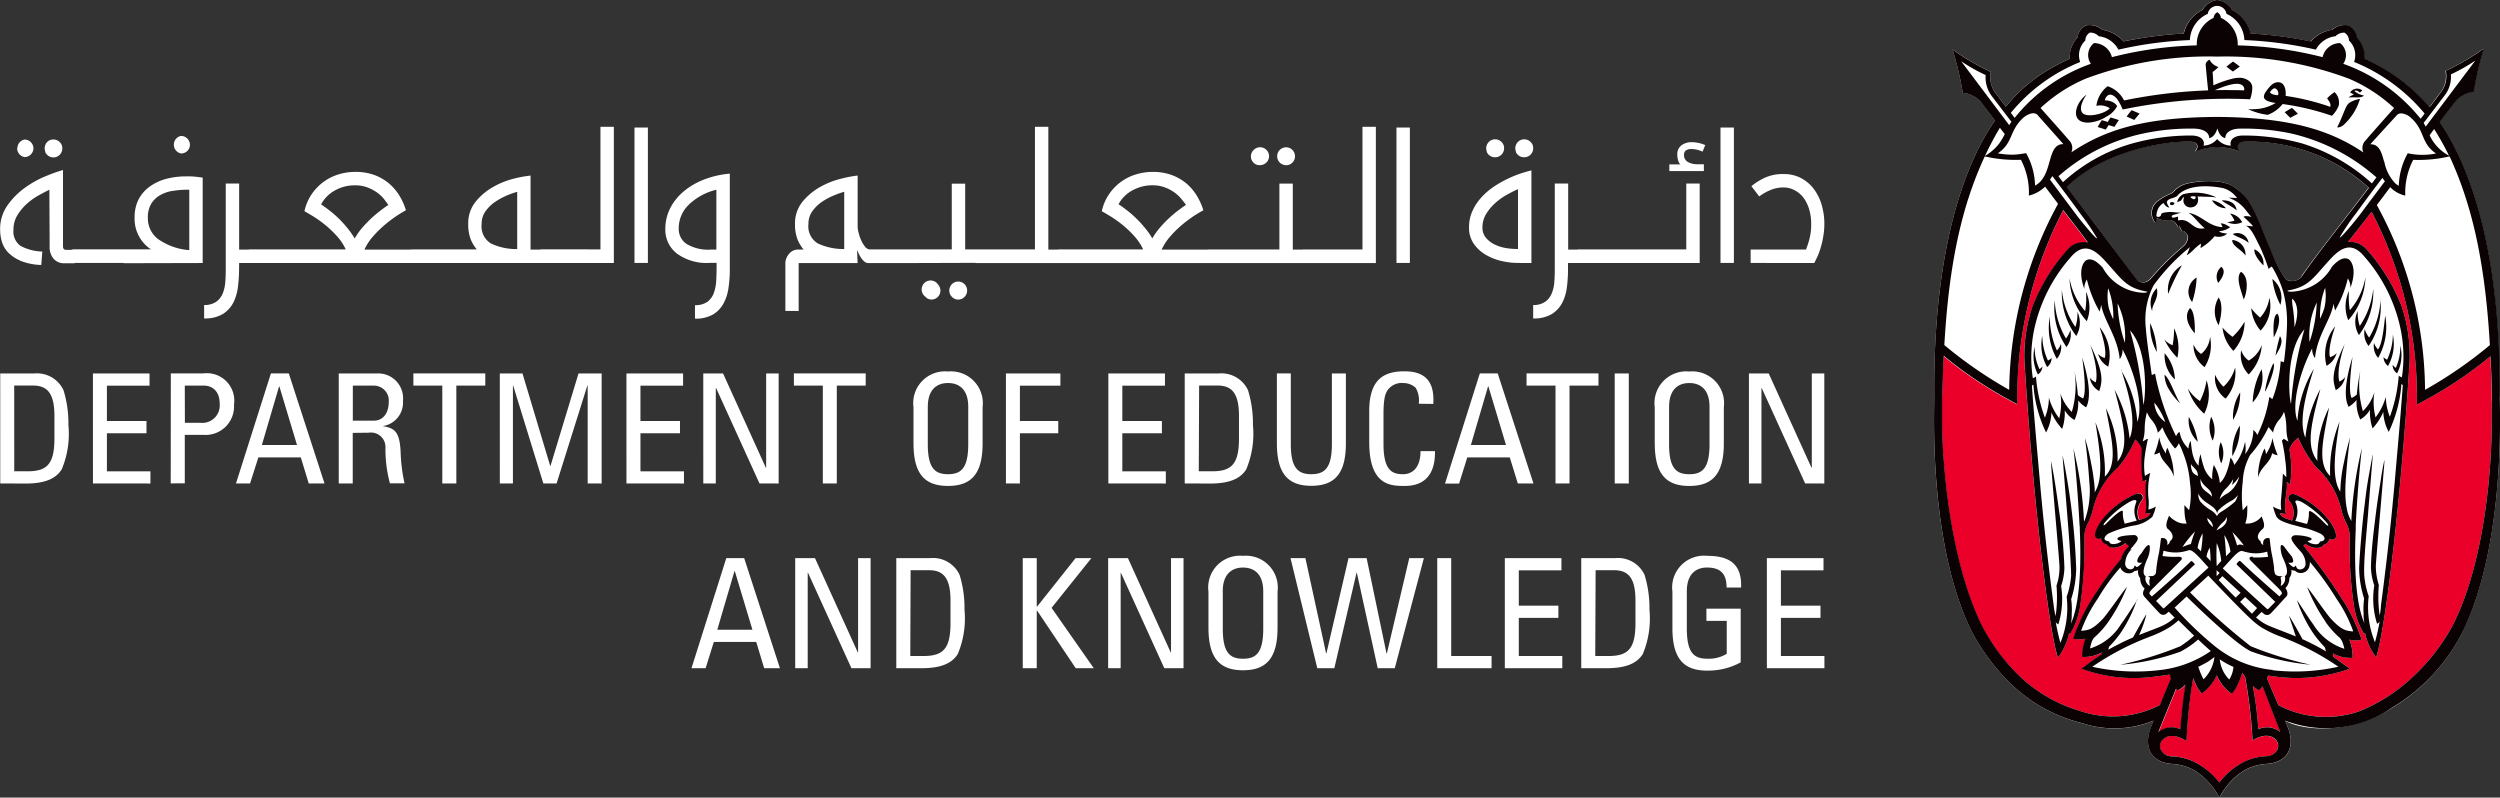 <svg xmlns="http://www.w3.org/2000/svg" width="159.929" height="51.022" viewBox="0 0 159.929 51.022">
  <rect x="0" y="0" width="159.929" height="51.022" fill="#333333" stroke="none"/>
  <g id="ADGE-Header" transform="translate(-0.001)">
    <g id="ADEK_Colored_Logo_Horizontal-01" transform="translate(0 0)">
      <path id="Shape" d="M224.542,18.021a.51.51,0,0,1-.2.189.812.812,0,0,1-.468.109.512.512,0,0,1-.452-.229,8.271,8.271,0,0,1-.872-1.717c-.286-.71-.243-.592-.68-1.663a10.127,10.127,0,0,0-.8-1.6,3.8,3.8,0,0,0-1.129-.956,3.277,3.277,0,0,0-1.018-.22,6.3,6.3,0,0,0-1.68.137,1.764,1.764,0,0,0-.84.446.763.763,0,0,1-.254.217,2.979,2.979,0,0,0-.76.421.944.944,0,0,0-.2,1.462h.017c0-.186,0-.346.04-.341a1.29,1.29,0,0,0,.823.155c.352-.049.572.484.572.484l.057-.155a1.343,1.343,0,0,0,.206.409.326.326,0,0,0,.054-.077c.106.132.286.217.286.435a.857.857,0,0,1-.337.607c-.094.086-.649.544-1.237,1.145-.306.312-.46.5-.769.841a.711.711,0,0,1-.463.286h-.071a.523.523,0,0,1-.386-.175c-.063-.08-3.058-4.043-4.492-5.943,2.6-2.541,6.91-2.962,8-2.882.251.017.537.217.22.632a3.711,3.711,0,0,1,2.858,0c-.317-.415-.031-.615.223-.632a11.322,11.322,0,0,1,8.025,2.945c-1.4,1.851-3.267,4.2-4.287,5.657m12.654,7.743c.092-9.6-2-14.977-3.84-17.616.623-.824,1.006-1.331,1.034-1.356a1.866,1.866,0,0,1,1.143-.572,20.809,20.809,0,0,1,.66-2.753,15.389,15.389,0,0,1-2.444,1.431,1.716,1.716,0,0,1-.235,1.259c-.025.034-.317.426-.8,1.07a11.431,11.431,0,0,0-3.1-2.575c-.326-.186-.677-.363-1.054-.535a1.8,1.8,0,0,0-.492-1.348.978.978,0,0,0-.571-.784h0a1.237,1.237,0,0,0-1.012.286A2.285,2.285,0,0,0,225.109,3a26.434,26.434,0,0,0-3.844-.506,2.258,2.258,0,0,0-1.2-1.505,1.262,1.262,0,0,0-.94-.638h0a1.267,1.267,0,0,0-.941.638,2.259,2.259,0,0,0-1.2,1.505,26.47,26.47,0,0,0-3.835.5,2.285,2.285,0,0,0-1.366-.744,1.234,1.234,0,0,0-1.012-.286h0a.977.977,0,0,0-.571.784,1.782,1.782,0,0,0-.495,1.348c-.377.172-.729.349-1.054.535a10.06,10.06,0,0,0-3.038,2.541l-.726-.97a1.692,1.692,0,0,1-.235-1.259,15.486,15.486,0,0,1-2.446-1.431,20.738,20.738,0,0,1,.654,2.77,1.851,1.851,0,0,1,1.143.572c.026.023.36.466.915,1.2-1.835,2.621-3.973,8.041-3.881,17.7,0,.9-.372,9.266,2.352,14.906A13.39,13.39,0,0,0,206,44.155a9.952,9.952,0,0,0,4.347,2.421l.2.054a6.574,6.574,0,0,0,4.518-.175l-.1.255c-.028.066-.068.172-.091.229-.38,1.039-.126,2.112,1.274,2.275a3.6,3.6,0,0,1,1.269.286,3.856,3.856,0,0,1,1.143.859,5,5,0,0,1,.717,1.01h0a5.028,5.028,0,0,1,.715-1.01,3.928,3.928,0,0,1,1.143-.859,3.616,3.616,0,0,1,1.269-.286c1.4-.163,1.66-1.233,1.277-2.272-.023-.057-.063-.166-.094-.235l-.1-.252c.971.572,3.955,1,6.822-.818a11.844,11.844,0,0,0,4.547-4.928c2.724-5.643,2.358-14.179,2.346-14.946" transform="translate(-77.296 -0.348)" fill="#fff"/>
      <path id="Path" d="M249.926,31.595a24.849,24.849,0,0,1-4.058,2.741l-.649.355v-.469a25.617,25.617,0,0,0-2.9-11.861c-.2.258-.843,1.085-1.509,1.932a1.354,1.354,0,0,1,1.143.412,11.883,11.883,0,0,1,2.287,3.691,9.9,9.9,0,0,1,.514,3.457h0s-.374,6.461-1.112,12.648c-.668,5.62-1.037,6.358-1.037,6.358a4.092,4.092,0,0,1-.709-1.554l-.06.054a4.832,4.832,0,0,1-.626-1.668,24.615,24.615,0,0,1-.286-4.6h0a1.967,1.967,0,0,0-.249-.858,4.064,4.064,0,0,1-.286-.787h0a5.257,5.257,0,0,0-1.626-2.753,8.01,8.01,0,0,1-1.143-1.877l-.043.037a1.6,1.6,0,0,0-.512.71,6.85,6.85,0,0,1,.04,2.243c-.06-.034-.157-.132-.212-.172.069.667-.246,1.431-.046,2.055l-.395-.054a.618.618,0,0,0,.043.1.54.54,0,0,0,.2.172l.129.06c.034.014.134.054.406.143a1.206,1.206,0,0,0-.174-1.259c-.188-.226.04-.572.429-.389a5.479,5.479,0,0,1,1.62,1.085c.826.784,1.069,1.54.892,1.688s-.238.092-.4.034a.306.306,0,0,1,0,.089.465.465,0,0,1-.351.306l-.02.032c-.086.123-.228.169-.48.163a1.254,1.254,0,0,1-.48-.146.625.625,0,0,1-.163-.117c-.049.037-.1.074-.145.117a35.462,35.462,0,0,1,2.792,3.923,12.336,12.336,0,0,1,.934,2.089,1.613,1.613,0,0,1-.786,0,2.911,2.911,0,0,1,.209,1.165,2.362,2.362,0,0,1-1.266-.286,1.568,1.568,0,0,0,.04.223c.4.286.857.621,1.043.758a10.01,10.01,0,0,1-4.859.489l-.366-.052c-.017.052-.043.114-.069.18.191.455.638,1.511.734,1.717a6.484,6.484,0,0,0,4.181.644,5.594,5.594,0,0,0,1.06-.286,11.056,11.056,0,0,0,3.364-2.178,13.037,13.037,0,0,0,2.515-3.234c2.166-4.235,2.523-10.516,2.523-13.054V34.485c0-.859-.06-2.246-.091-2.89" transform="translate(-90.603 -8.808)" fill="#ea0029" fill-rule="evenodd"/>
      <path id="Path-2" data-name="Path" d="M215.84,53.8c.086-.235.478-1.173.678-1.648-.029-.083-.054-.163-.078-.246-.268.046-.54.086-.811.112a9.708,9.708,0,0,1-4.833-.486c.237-.166.683-.532,1.286-.924a.913.913,0,0,1,.023-.12,2.318,2.318,0,0,1-1.266.286,2.98,2.98,0,0,1,.212-1.165,1.594,1.594,0,0,1-.786,0,12.115,12.115,0,0,1,.932-2.089,23.408,23.408,0,0,1,2.14-3.028,1.581,1.581,0,0,1,.377-.678l.12-.129c-.083-.072-.16-.135-.235-.192a.6.6,0,0,1-.191.149,1.225,1.225,0,0,1-.48.143c-.251,0-.392-.037-.48-.16l-.017-.032a.477.477,0,0,1-.354-.306.327.327,0,0,1,0-.092.309.309,0,0,1-.355-.049c-.174-.149.066-.9.889-1.688a5.487,5.487,0,0,1,1.623-1.084c.388-.175.614.16.426.386a1.2,1.2,0,0,0-.169,1.265c.235-.08.326-.117.363-.132a.636.636,0,0,0,.326-.229.364.364,0,0,0,.037-.086l-.343.04c.174-.432-.094-1.494.083-2.178a1.3,1.3,0,0,1-.235.134,8.627,8.627,0,0,1-.06-2.1,1.417,1.417,0,0,0-.449-.6,6.807,6.807,0,0,1-1.1,1.791,5.194,5.194,0,0,0-1.626,2.75h0a3.991,3.991,0,0,1-.286.784,1.985,1.985,0,0,0-.249.858h0a25.3,25.3,0,0,1-.286,4.6,4.875,4.875,0,0,1-.628,1.668l-.06-.054a3.99,3.99,0,0,1-.708,1.554s-.369-.738-1.038-6.358c-.737-6.187-1.112-12.648-1.112-12.648h0a9.842,9.842,0,0,1,.515-3.428,11.871,11.871,0,0,1,2.286-3.691,1.363,1.363,0,0,1,1.269-.395c-.118-.163-.252-.341-.252-.341-.426-.572-.915-1.185-1.335-1.74a26.158,26.158,0,0,0-2.944,11.732v.678l-.529-.286a25.594,25.594,0,0,1-4.178-2.807c-.031.647-.1,2.833-.1,2.833v1.331c0,2.538.454,8.771,2.524,13.054a12.673,12.673,0,0,0,2.46,3.277,9.6,9.6,0,0,0,3.667,2.149c.08.026.237.08.317.1a6.525,6.525,0,0,0,4.993-.446Z" transform="translate(-77.619 -8.758)" fill="#ea0029" fill-rule="evenodd"/>
      <path id="Path-3" data-name="Path" d="M225.768,74.355a27.633,27.633,0,0,1,.32-2.847,1.717,1.717,0,0,1-.468.355c-.038,0-.08-.043-.129-.1l-1.143,2.8a1.321,1.321,0,0,1,1.429-.2" transform="translate(-86.264 -27.703)" fill="#ea0029" fill-rule="evenodd"/>
      <path id="Path-4" data-name="Path" d="M230.416,74.622a31.67,31.67,0,0,0-.48-4.106c-.02-.029-.042-.063-.063-.1a1.975,1.975,0,0,1-.114-.166,5.431,5.431,0,0,1-.286.75,1.848,1.848,0,0,1-.388.6,2.778,2.778,0,0,1-.963-1.19,2.863,2.863,0,0,1-.954,1.173,1.825,1.825,0,0,1-.389-.6,3.957,3.957,0,0,1-.16-.4,32.652,32.652,0,0,0-.428,4.043c-1.172-.776-1.884,0-1.644.538a.885.885,0,0,0,.08.129.756.756,0,0,0,.572.309,3.711,3.711,0,0,1,1.443.329,4.644,4.644,0,0,1,1.646,1.354,4.62,4.62,0,0,1,1.644-1.354,3.713,3.713,0,0,1,1.429-.329.822.822,0,0,0,.571-.309.557.557,0,0,0,.077-.129c.243-.541-.468-1.313-1.64-.538" transform="translate(-86.322 -27.22)" fill="#ea0029" fill-rule="evenodd"/>
      <path id="Path-5" data-name="Path" d="M234.542,71.905a1.548,1.548,0,0,1-.389-.286,22.588,22.588,0,0,1,.349,2.773,1.319,1.319,0,0,1,1.429.2c0-.014-.717-1.837-1.143-2.947a.9.9,0,0,1-.231.255" transform="translate(-90.034 -27.746)" fill="#ea0029" fill-rule="evenodd"/>
      <path id="Shape-2" data-name="Shape" d="M236.712,26.021c0-.859-.06-2.246-.092-2.89a24.99,24.99,0,0,1-4.058,2.744l-.649.352v-.469a25.677,25.677,0,0,0-2.9-11.864c-.195.26-.843,1.087-1.509,1.932a1.365,1.365,0,0,1,1.143.415,11.921,11.921,0,0,1,2.287,3.691,9.9,9.9,0,0,1,.514,3.457h0s-.374,6.461-1.112,12.648c-.668,5.623-1.037,6.358-1.037,6.358a4.091,4.091,0,0,1-.709-1.554l-.06.054a4.832,4.832,0,0,1-.626-1.668,24.794,24.794,0,0,1-.286-4.6h0a1.958,1.958,0,0,0-.249-.859,4,4,0,0,1-.286-.79h0a5.258,5.258,0,0,0-1.626-2.75,8.013,8.013,0,0,1-1.143-1.877l-.043.037a1.563,1.563,0,0,0-.512.713,6.836,6.836,0,0,1,.04,2.241c-.06-.034-.157-.132-.212-.172.069.667-.246,1.431-.046,2.055l-.395-.054a.614.614,0,0,0,.043.1.54.54,0,0,0,.2.172l.129.06c.034.017.132.051.406.143a1.2,1.2,0,0,0-.174-1.259c-.188-.226.04-.572.429-.389a5.477,5.477,0,0,1,1.62,1.085c.826.784,1.066,1.539.892,1.691s-.238.089-.4.031a.306.306,0,0,1,0,.089.467.467,0,0,1-.355.306l-.017.031c-.086.123-.228.169-.48.163a1.253,1.253,0,0,1-.48-.146.625.625,0,0,1-.163-.117l-.145.117a35.2,35.2,0,0,1,2.792,3.923,12.259,12.259,0,0,1,.934,2.092,1.637,1.637,0,0,1-.786,0,2.911,2.911,0,0,1,.209,1.165,2.362,2.362,0,0,1-1.266-.286,1.233,1.233,0,0,0,.04.223c.4.286.857.621,1.043.758a10.01,10.01,0,0,1-4.859.489l-.366-.052c-.017.052-.043.114-.069.18.191.452.635,1.511.734,1.717a6.484,6.484,0,0,0,4.181.644,5.594,5.594,0,0,0,1.06-.286,11,11,0,0,0,3.364-2.183,12.987,12.987,0,0,0,2.515-3.234c2.164-4.235,2.523-10.516,2.523-13.054V26.021M223.18,47.2l-1.143-2.947a.855.855,0,0,1-.229.255,1.483,1.483,0,0,1-.391-.286,22.582,22.582,0,0,1,.349,2.773,1.324,1.324,0,0,1,1.429.2m-1.795.549a31.579,31.579,0,0,0-.48-4.1l-.063-.1c-.04-.052-.077-.106-.114-.163a5.491,5.491,0,0,1-.286.747,1.848,1.848,0,0,1-.388.6,2.778,2.778,0,0,1-.963-1.19,2.836,2.836,0,0,1-.955,1.173,1.833,1.833,0,0,1-.388-.6,3.958,3.958,0,0,1-.16-.4,32.648,32.648,0,0,0-.428,4.043c-1.172-.776-1.884,0-1.644.538a.885.885,0,0,0,.08.129.752.752,0,0,0,.572.309,3.71,3.71,0,0,1,1.443.329A4.65,4.65,0,0,1,219.27,50.4a4.62,4.62,0,0,1,1.644-1.354,3.713,3.713,0,0,1,1.429-.329.823.823,0,0,0,.571-.309.557.557,0,0,0,.077-.129c.243-.541-.468-1.313-1.64-.538m-6-.549a1.323,1.323,0,0,1,1.429-.2,27.634,27.634,0,0,1,.32-2.847,1.72,1.72,0,0,1-.469.355c-.037,0-.08-.043-.129-.1l-1.143,2.8m.118-1.763.017-.046c.086-.235.477-1.173.677-1.648-.028-.083-.052-.166-.077-.246-.269.046-.54.083-.812.112a9.709,9.709,0,0,1-4.833-.486c.237-.166.683-.535,1.286-.924a.92.92,0,0,1,.023-.12,2.317,2.317,0,0,1-1.266.286,2.98,2.98,0,0,1,.211-1.165,1.594,1.594,0,0,1-.786,0,12.162,12.162,0,0,1,.932-2.089,23.65,23.65,0,0,1,2.14-3.028,1.587,1.587,0,0,1,.377-.678l.12-.129c-.082-.072-.157-.134-.234-.192a.591.591,0,0,1-.192.149,1.294,1.294,0,0,1-.48.146c-.252,0-.392-.04-.48-.163l-.017-.032a.477.477,0,0,1-.355-.306.325.325,0,0,1,0-.092.314.314,0,0,1-.357-.049c-.175-.149.068-.907.891-1.688a5.558,5.558,0,0,1,1.623-1.087c.389-.172.614.163.426.392a1.2,1.2,0,0,0-.171,1.262c.237-.08.328-.117.366-.132a.646.646,0,0,0,.326-.229.547.547,0,0,0,.037-.086l-.343.04c.177-.435-.094-1.494.083-2.178a1.3,1.3,0,0,1-.235.134,8.629,8.629,0,0,1-.06-2.1,1.42,1.42,0,0,0-.423-.6,6.78,6.78,0,0,1-1.1,1.788A5.218,5.218,0,0,0,211.171,33h0a3.992,3.992,0,0,1-.286.784,1.984,1.984,0,0,0-.249.858h0a25.024,25.024,0,0,1-.286,4.6,4.933,4.933,0,0,1-.626,1.668l-.063-.054a3.991,3.991,0,0,1-.709,1.554s-.369-.738-1.038-6.358c-.737-6.187-1.112-12.648-1.112-12.648h0a9.885,9.885,0,0,1,.515-3.457,11.931,11.931,0,0,1,2.286-3.691,1.363,1.363,0,0,1,1.269-.395c-.118-.163-.252-.341-.252-.341-.426-.572-.915-1.185-1.331-1.74a26.109,26.109,0,0,0-2.944,11.732V26.2l-.528-.286A25.5,25.5,0,0,1,201.64,23.1c-.031.647-.1,2.833-.1,2.833v1.331c0,2.538.454,8.771,2.523,13.054a12.645,12.645,0,0,0,2.458,3.305,9.565,9.565,0,0,0,3.667,2.149l.317.1a6.525,6.525,0,0,0,4.993-.446M201.682,22.421a27.715,27.715,0,0,0,4.147,2.862,25.379,25.379,0,0,1,3.126-11.9l-.829-1.1a2.208,2.208,0,0,1-1.037.572,4.562,4.562,0,0,0-.509-2.289,8.747,8.747,0,0,1-2.312-.217c-1.529,3.276-2.3,7.057-2.587,12.064m2.6-12.093a3.19,3.19,0,0,0,.912-.8,4.412,4.412,0,0,0,.354-.6l-.314-.4a19.748,19.748,0,0,0-.952,1.8m1.549-1.963a1.357,1.357,0,0,1,.143-.22c-.752-.987-1.26-1.648-1.309-1.717a1.982,1.982,0,0,1-.34-1.273,11.2,11.2,0,0,1-1.566-.884l3.072,4.086m.1-.793.249.329a10.857,10.857,0,0,1,4.876-3.46.973.973,0,0,1,.2-1.325h0A1.193,1.193,0,0,1,212.4,4a24.434,24.434,0,0,1,5.43-.753,1.85,1.85,0,0,1,1.077-1.76.44.44,0,0,1,.231-.358h0a.446.446,0,0,1,.235.358,1.85,1.85,0,0,1,1.075,1.76,24.475,24.475,0,0,1,5.43.753A1.15,1.15,0,0,1,227,3.1h0a.979.979,0,0,1,.2,1.325,11.1,11.1,0,0,1,4.95,3.52l.255-.338a11.5,11.5,0,0,0-4.513-3.3,1.293,1.293,0,0,0-.329-1.374.587.587,0,0,0-.286-.5h0a.753.753,0,0,0-.571.229,1.631,1.631,0,0,0-1.258.858,24.835,24.835,0,0,0-4.573-.612,1.913,1.913,0,0,0-1.143-1.677.608.608,0,0,0-1.2,0,1.918,1.918,0,0,0-1.144,1.677,24.835,24.835,0,0,0-4.572.612,1.626,1.626,0,0,0-1.258-.858.757.757,0,0,0-.572-.232h0a.6.6,0,0,0-.286.506,1.292,1.292,0,0,0-.329,1.374,11.105,11.105,0,0,0-4.447,3.265m26.416.632c.023.034.111.195.137.235l3.175-4.227a11.078,11.078,0,0,1-1.566.887,1.948,1.948,0,0,1-.343,1.271l-1.4,1.834m.668.395-.286.392a2.811,2.811,0,0,0,1.243,1.311,18.729,18.729,0,0,0-.949-1.7m-4.7,5.4c.126-.172.732-.981,1.546-2.066a1.535,1.535,0,0,1-.16-.217c-.572.75-1.143,1.517-1.68,2.258a15.406,15.406,0,0,0-1.049,1.539c0,.16,1.037-1.1,1.343-1.514M217.927,43a4.95,4.95,0,0,0,.334.8,2.39,2.39,0,0,0,.7-1.431,4.794,4.794,0,0,1-.409.3c-.246.143-.465.255-.623.329m-6.785,0a12.838,12.838,0,0,0,4.241.22,7.108,7.108,0,0,0,3.341-1.225c-.229-.2-.515-.458-.809-.741a5.589,5.589,0,0,1-1.143.784,15.208,15.208,0,0,1-3.841.836,22.784,22.784,0,0,0,3.841-1.185,6.586,6.586,0,0,0,.886-.678c-.366-.355-.729-.713-1-.981a5.666,5.666,0,0,1-.526.415,7.408,7.408,0,0,1-1.323.638,17.188,17.188,0,0,0-3.667,1.917m3.269-16.752c.151-.469.323-3.477-.857-4.77a23.421,23.421,0,0,1,.857,4.77m-2.252-7.457a3.425,3.425,0,0,0,.04,1.259,4.9,4.9,0,0,0,.286.721,5,5,0,0,0-.323-1.98m.6.964a8.532,8.532,0,0,0,.466,2.518,4.831,4.831,0,0,0-.466-2.518m-4.324-7.915,1.666,2.223c.306.418,1.352,1.677,1.343,1.517a15.1,15.1,0,0,0-1.051-1.542c-.572-.8-1.2-1.623-1.807-2.427-.057.083-.105.16-.151.229m-.771-4.115h0c-.089-.1-.318-.286-.875.1-.992.859-.672,1.64-1.692,2.329a5,5,0,0,0,.9.086,3.216,3.216,0,0,0,.432-.026c.188-.02.34-.052.477-.072h0a4.4,4.4,0,0,1,.572,2.077c1.192-.632.705-2.676,1.815-2.653l-1.632-1.837m22.78-.475a9.943,9.943,0,0,0-2.889-1.877,22.518,22.518,0,0,0-8.416-1.411h0a22.33,22.33,0,0,0-8.414,1.411,9.913,9.913,0,0,0-2.892,1.877s1.449,1.625,1.823,2.066a.685.685,0,0,1,.146.773c2.223-1.491,4.75-2.238,9.254-2.266h.2c4.427.043,7.028.793,9.228,2.269a.69.69,0,0,1,.146-.773c.374-.441,1.823-2.066,1.823-2.066m-.632,3.414a2.723,2.723,0,0,0,.731,1.431,1.672,1.672,0,0,0,.2.129h0a4.486,4.486,0,0,1,.571-2.08h0a4.422,4.422,0,0,0,1.809.014c-.92-.624-.72-1.319-1.4-2.08a2.659,2.659,0,0,0-.255-.249,1.061,1.061,0,0,0-.557-.237.383.383,0,0,0-.315.137c-.089.1-1.049,1.145-1.677,1.84.571-.014.715.506.88,1.1m-.774,1.4.286-.383A12.453,12.453,0,0,0,223.94,8.9a14.518,14.518,0,0,0-3.312-.329c-.592,0-.974.237-.974.61-.369-.069-.469-.535-.515-.621-.037.195-.217.572-.515.621,0-.372-.383-.6-.977-.61a14.556,14.556,0,0,0-3.315.329,11.914,11.914,0,0,0-5.35,2.718l.286.381a11.017,11.017,0,0,1,4.41-2.47,13.937,13.937,0,0,1,3.867-.515c.7.032.8.426.715.644a1.167,1.167,0,0,0,.877-.421,1.144,1.144,0,0,0,.875.421c-.08-.217.02-.612.715-.644a13.94,13.94,0,0,1,3.869.515,11.717,11.717,0,0,1,4.436,2.547m-5.144,6.238a.814.814,0,0,0,.468-.109.51.51,0,0,0,.2-.189c1.009-1.459,2.878-3.806,4.287-5.657a11.32,11.32,0,0,0-8.025-2.945c-.255.017-.54.217-.223.632a3.71,3.71,0,0,0-2.857,0c.317-.415.031-.615-.22-.632-1.077-.08-5.387.341-8,2.882,1.429,1.9,4.43,5.866,4.493,5.943a.521.521,0,0,0,.385.175h.071a.713.713,0,0,0,.464-.286c.308-.338.463-.527.769-.841.588-.6,1.143-1.059,1.237-1.145a.859.859,0,0,0,.337-.607c0-.217-.186-.3-.286-.435a.293.293,0,0,1-.054.077,1.365,1.365,0,0,1-.206-.409l-.057.155s-.22-.532-.571-.484a1.32,1.32,0,0,1-.824-.152c-.031,0-.051.152-.04.338h-.017a.943.943,0,0,1,.2-1.462,2.979,2.979,0,0,1,.76-.421.757.757,0,0,0,.254-.217,1.77,1.77,0,0,1,.84-.446,6.3,6.3,0,0,1,1.68-.137,3.27,3.27,0,0,1,1.017.22,3.788,3.788,0,0,1,1.129.956,10.131,10.131,0,0,1,.8,1.6c.434,1.07.383.953.683,1.663a8.136,8.136,0,0,0,.857,1.717.512.512,0,0,0,.452.229M215.115,26.1a1.6,1.6,0,0,0,.7,1.242,4.289,4.289,0,0,0-.7-1.242m5.43,4.724a2.044,2.044,0,0,1-.468.547,1.5,1.5,0,0,0,.08-.375,2.784,2.784,0,0,1-.449.592,1.465,1.465,0,0,0-.414.684,1.867,1.867,0,0,1,.514-.372,1.762,1.762,0,0,0,.737-1.076m.286,4.4a6.783,6.783,0,0,0-.723-.844,6.939,6.939,0,0,1,.3.858.4.4,0,0,1,.049-.026.321.321,0,0,1,.146-.034.835.835,0,0,1,.163.034l.063.023m-.228,3.614c.254.249.534.532.757.755.132-.143.243-.263.329-.361l-.763-.707-.323.312m-1.378-1.4c.34.358.795.833,1.092,1.125l.317-.306L219.467,37.2l-.243.255m-.126-.644V37.2l.191-.2s-.151-.134-.2-.189m0-.226a3.649,3.649,0,0,1,.286-.332l.017-.017a3.425,3.425,0,0,0-.286-1.145,14.574,14.574,0,0,0,0,1.482m.486-1.972c.054.323.1,1.079.108,1.325h0l.286-.286a2.662,2.662,0,0,0-.38-1.047m-.52-.323a1.9,1.9,0,0,0,.246-.132.906.906,0,0,0,.357-.338.59.59,0,0,0,.057-.378.766.766,0,0,1-.235.326,2.67,2.67,0,0,0-.268.286,1.348,1.348,0,0,0-.158.246m-.286-2.158c0-.541-.588-.6-.726-1.145-.069.758.454.767.726,1.145m.323,1.236h0a.642.642,0,0,1,.223-.243,6.343,6.343,0,0,0,.926-.675,1.29,1.29,0,0,0,.186-.426,1.2,1.2,0,0,1-.395.355,3.608,3.608,0,0,0-.857.627.518.518,0,0,0-.074.209.469.469,0,0,0-.046-.155c-.166-.346-.657-.489-.954-.83-.195-.22-.2-.312-.2-.312a.813.813,0,0,0,.131.529,3,3,0,0,0,.657.541,1.082,1.082,0,0,1,.4.381m-.246.7a.773.773,0,0,0-.374-.572c0,.3.374.572.374.572m-.162,2.18a7.653,7.653,0,0,0-.049-.858,1.706,1.706,0,0,0-.214.572c.028.026.24.249.263.286m-1.8-.9c.092-.034.32-.137.446-.169l.095-.02a7.008,7.008,0,0,1,.265-.807,6.7,6.7,0,0,0-.806,1m.969.057.214.206a6.612,6.612,0,0,0,.109-1.145,2.7,2.7,0,0,0-.323.95m.026-4.633a.84.84,0,0,0-.089-.329,2.433,2.433,0,0,0-.286-.312.326.326,0,0,1-.074-.123,1.224,1.224,0,0,0,.049.395.475.475,0,0,0,.211.286.738.738,0,0,0,.189.094m-.238,5.694c-.04.034-2.443,2.306-2.443,2.306.154.155.314.326.423.438.049.049.074.046.115,0,.151-.134,2.586-2.366,2.789-2.55a.037.037,0,0,0,0-.06c-.111-.117-.36-.4-.548-.6s-.506-.529-.683-.475a3.866,3.866,0,0,1-.46.114,2.516,2.516,0,0,1-1.118-.074h-.054a.458.458,0,0,1-.02.169,1.026,1.026,0,0,0-.031.163,5.1,5.1,0,0,0,1.015.046c.188,0,.311.063.143.252l-1.684,1.685c-.334.315-.357.392-.26.5l.105.106.655-.572,1.037-.924s.755-.7.789-.744a.08.08,0,0,1,.111,0l.137.146c.02.023.014.069-.023.106m3.755-.512a5.991,5.991,0,0,0,.977-.04c-.017-.069-.031-.132-.04-.189a.665.665,0,0,0-.017-.137h-.014a2.479,2.479,0,0,1-1.118.072,3.936,3.936,0,0,1-.457-.114c-.18-.052-.463.243-.683.478s-.438.486-.549.6a.042.042,0,0,0,0,.06l2.787,2.55c.038.037.066.037.115,0,.111-.112.286-.286.428-.441l-2.435-2.352a.083.083,0,0,1-.026-.1l.14-.149a.08.08,0,0,1,.109.014c.037.04.792.744.792.744l1.037.924.652.572c.094-.1.08-.077.108-.106.094-.109.071-.18-.26-.5l-1.687-1.683c-.166-.189-.046-.249.146-.252m-.494-6.559a2.642,2.642,0,0,0,.52-1.554c.074.092.209.177.249.343a8.374,8.374,0,0,0,.771-2.441c.16.069.02.034.2.126a8.151,8.151,0,0,0,.526-2.409c.06.017.162.017.206.069.083-.572.166-1.5.191-2.152a7.756,7.756,0,0,0-.231-2.366,6.817,6.817,0,0,0-.729-1.614.613.613,0,0,0-.206.157,13.98,13.98,0,0,0-.534-1.379c-.363-.707-.535-1.162-.912-1.4a2.885,2.885,0,0,0,.455.04,6.963,6.963,0,0,0-.617-.6c.091-.063.249-.057.512,0-.372-.338-.5-.858-1.455-1.219a4.529,4.529,0,0,1,.531.02,1.64,1.64,0,0,0-.891-.638c-.981-.195-2.332-.226-2.964.524a1.535,1.535,0,0,1-.369.143.636.636,0,0,0-.18.092c-.111.08-.132.192.08.489-.286-.037-.346-.3-.4-.286a.991.991,0,0,0-.286.286,1.088,1.088,0,0,0-.148.552.189.189,0,0,0,.308-.14c.014-.094.443-.134.592-.134.217,0,.417.052.686.037-.1.037-.4.123-.512.155s-.129.163-.017.172a.924.924,0,0,0,.3-.069c.057.034,0,.169.046.246.789-.18.857.67,1.689.5-.4-.312-.734-.83-1.046-.987.832.132,1.28.879,2.18.916a1.443,1.443,0,0,0-.111-.24c.309,0,.526.237.617.229a1.3,1.3,0,0,1-.717.272c.06.112.4.137.512.157a.82.82,0,0,1-.8.16,3.509,3.509,0,0,1-.9.761,1.721,1.721,0,0,1,.031-.286c-.386.223-.64.632-.929.741.086-.14.157-.392.22-.518a12.846,12.846,0,0,0-2.34,2.461,4.877,4.877,0,0,0-.483,2.764c.038.675.326,2.575.377,2.965.08-.034.14-.066.209-.092a15.9,15.9,0,0,0,1.346,4.006.6.6,0,0,1,.223-.286,1.883,1.883,0,0,0,.571,1.073,1.07,1.07,0,0,1,.129-.489c.083.272.034,1.116.52,1.582a2.3,2.3,0,0,1,.123-.741,5.834,5.834,0,0,0,.228.884,1.7,1.7,0,0,0,.518.724,2.893,2.893,0,0,1,.1-.907,2.581,2.581,0,0,1,.386,1.145c.491-.381.68-1.62.68-1.62a1.066,1.066,0,0,1,.243.469,3.277,3.277,0,0,0,.689-1.485,2.446,2.446,0,0,1,.017.773m-7.957-5.365a7.338,7.338,0,0,1,1.049,3.322c.438-1.13-.265-3.382-.945-4.636a.989.989,0,0,1-.18.627c-.129-1.431-1.029-2.484-1.186-3.491a3.088,3.088,0,0,1-.1.441,7.585,7.585,0,0,1-.814-2.052,1.1,1.1,0,0,0-.166.6c-.446-1.245-.015-1.748.114-1.823.34-.2.746.117,1.061.466a3.12,3.12,0,0,0,2.572,1.608c.257,0,.358-.057.223-.083h0c-1.32-.243-1.555-.776-2.655-1.975-.686-.747-1.366-1.176-2.178-.223a10.222,10.222,0,0,0-2.358,4.7,8.852,8.852,0,0,0-.071,3.045c.186-.066.2-.117.2-.117a9.7,9.7,0,0,0,.572,2.644,3.5,3.5,0,0,0,.257-1.282,3.876,3.876,0,0,0,.657,1.319,3.934,3.934,0,0,0,.074-1.6,3.051,3.051,0,0,0,.732,1.2A5.933,5.933,0,0,0,210,24.058a13.787,13.787,0,0,1,.225,1.562,1.415,1.415,0,0,0,.335.218c.06-.177.231-.429-.06-2.618.732,2.369.326,3.013.254,3.182a1.757,1.757,0,0,1-.512-.441,2.5,2.5,0,0,1-.237,1.251,1.737,1.737,0,0,1-.623-.618,3.139,3.139,0,0,1-.163,1.19,3.72,3.72,0,0,1-.689-1.056,2.83,2.83,0,0,1-.343,1.282,8.444,8.444,0,0,1-.811-3.065l-.092.066c.034.552.1,1.411.183,2.381h0c.094,1.13.209,2.409.308,3.543q.357,4.078.9,8.135a4.639,4.639,0,0,0,.126.687,8.744,8.744,0,0,0,.055-1.949,3.584,3.584,0,0,0,.191-1.21c0-.332-.38-4.5-.506-6.141-.017-.2-.043-.644-.043-.647a1.343,1.343,0,0,0,.037.175c.126.618.226,1.242.318,1.863.057.372.111.767.166,1.17a32.441,32.441,0,0,1,.343,3.646,3.956,3.956,0,0,1-.211,1.17,5.4,5.4,0,0,1-.177,2.452.343.343,0,0,1-.169-.152c.132.744.3,1.333.3,1.333a5.944,5.944,0,0,0,.4-2.947,5.2,5.2,0,0,0,.286-1.354c0-.255-.037-1.053-.106-2.049-.126-1.774-.286-3.546-.42-5.32,0-.083-.023-.286-.023-.309.02.077.04.16.057.246a43.007,43.007,0,0,1,.815,6.959,6.6,6.6,0,0,1-.32,1.98,4.512,4.512,0,0,1,.034.947,2.52,2.52,0,0,1-.054.627c.177-.4.752-1.766.572-6.009a1.911,1.911,0,0,0-.017-.312c-.155-2.956-.389-4.888-.389-4.888a24.04,24.04,0,0,1,.675,4.67.871.871,0,0,0,.057-.106,5.6,5.6,0,0,0,.286-2.409c-.1-1.554-.286-2.827-.286-2.824l.043.129a12.811,12.811,0,0,1,.345,1.431A13.55,13.55,0,0,1,211.3,31.6v.232c.589-.879.335-2.641.046-4.467a8.284,8.284,0,0,1,.6,3.468c.886-.83.406-2.484.071-4.375a7.413,7.413,0,0,1,.746,3.411c.72-.936.451-2.169-.191-4.593a8.349,8.349,0,0,1,.96,3.113c.465-1.1-.074-2.925-.54-4.4m.932,8.545c.14-.229-.066-.286-.478-.034a6.206,6.206,0,0,0-1.523,1.3c-.1.143-.069.223.111.04.428-.432,1.077-1.03,1.066-.747a1.9,1.9,0,0,0,.122.753l.2-.049.571-.149a1.292,1.292,0,0,1-.054-1.113m-.266,2.936a1.3,1.3,0,0,0-.42.884.354.354,0,0,0,.354.412c.326-.037.16-.383.343-.166.078.086.323-.2.389-.266-.14.02-.346.046-.311-.163a.925.925,0,0,1,.234-.4c.086-.106.352-.615.526-.552.082.06.034.535-.1.827-.286.627-.343,1.036-.14,1.145h.017V37.2a.536.536,0,0,0,.24.618l.026-.026a.755.755,0,0,1,0-.452c0-.023.02-.094-.16-.143h-.017a1.993,1.993,0,0,0,.286,0,.279.279,0,0,0,.286-.286c0-.08.017-.157.023-.237.04-.355.1-.678.154-.924s.135-.97.135-.97a.383.383,0,0,1,.134-.017.286.286,0,0,1,.263.209.413.413,0,0,1,0,.232.286.286,0,0,0,.18-.246h0a.344.344,0,0,0,.166-.24c.04-.249-.246-.5-.286-.521-.171-.134-.114-.386-.04-.6l.1-.263a1.22,1.22,0,0,0,.335.286,1.161,1.161,0,0,0,.794.215,1.976,1.976,0,0,1-.12-.5,5.672,5.672,0,0,1-.026-.678l.3.326a4.908,4.908,0,0,0,.06-1.717,6.489,6.489,0,0,0-.466-2,3.487,3.487,0,0,0-.26-.572.632.632,0,0,1-.238.338,4.818,4.818,0,0,1-.808-1.354,1.323,1.323,0,0,1-.249.309l-.049.043v-.06a1.718,1.718,0,0,0-.4-.775,1.806,1.806,0,0,1-.286-.481,4.292,4.292,0,0,0-.146,1.05,2.584,2.584,0,0,1-.129.824l.157-.092c.074-.049.111-.072.143-.069h.025a.06.06,0,0,1,0,.054,10.822,10.822,0,0,0-.214,1.271,4.478,4.478,0,0,0,.034,1.039q.165-.106.34-.195a4.91,4.91,0,0,0-.1,1.74,3.151,3.151,0,0,1-.02.6,1.29,1.29,0,0,0,.475-.189,2.677,2.677,0,0,1-.22.655,2.195,2.195,0,0,1-1.258.572,7.538,7.538,0,0,0-1.514.484c-.16.08-.311.246-.286.363s.22.152.286.152l.037.08c.115.177.489.069.572.026a.548.548,0,0,0,.206-.146c-.02.032-.143,0-.22-.046a.1.1,0,0,1-.057-.063c-.025-.22.9-.249,1.032-.249a.231.231,0,0,1,.246.129c.054.1.08.192-.466.793m.443,3.2a8.624,8.624,0,0,1-1.1,2.209,7.223,7.223,0,0,1-.692.813s-.02.072-.046.189l-.083.046.46-.255.229-.114c.3-.163.64-.318.974-.461.332-.6.723-1.3.857-1.488a6.752,6.752,0,0,1-.472,1.331l.252-.1c.523-.206.98-.369,1.2-.475a3,3,0,0,0,.675-.409,1.815,1.815,0,0,0,.148-.134l-.374-.375-.126.106a.315.315,0,0,1-.423.026c-.169-.157-.94-1.01-1.009-1.09s-.16-.24.017-.515h0a.9.9,0,0,1-.286-.667.654.654,0,0,1-.126-.527.363.363,0,0,1-.229.06.5.5,0,0,1-.323.152h-.049a.519.519,0,0,1-.343-.112.475.475,0,0,1-.189-.24.27.27,0,0,0,0-.031,12.682,12.682,0,0,0-1.451,2,8.959,8.959,0,0,0-1.069,2.06c.486-.029.758-.1,1.392-.767.286-.309,1.063-1.448,1.549-2.057a10.9,10.9,0,0,1-1.226,2.289,5.705,5.705,0,0,1-.857.953s-.183.114-.286.713a3.556,3.556,0,0,0,1.98-1.551c.252-.341.414-.607,1.052-1.568m5.267,3.815a2.119,2.119,0,0,0,.606,1.291,1.779,1.779,0,0,0,.268-.807,4.9,4.9,0,0,1-.874-.484m3.346.692a12.7,12.7,0,0,0,4.241-.22,17.243,17.243,0,0,0-3.666-1.917,7.1,7.1,0,0,1-1.32-.638,5.362,5.362,0,0,1-.6-.484c-.668-.615-2.423-2.449-2.735-2.787l-1.166,1.076a43.1,43.1,0,0,0,3.867,3.434,23.183,23.183,0,0,0,3.841,1.188,15.135,15.135,0,0,1-3.775-.841c-1-.4-4.158-3.523-4.158-3.523l-.763.71a22.466,22.466,0,0,0,2.612,2.5,6.953,6.953,0,0,0,3.692,1.491m2.183-5.294c.483.61,1.252,1.748,1.546,2.057.637.664.906.738,1.392.77a8.708,8.708,0,0,0-1.06-2.072,19.544,19.544,0,0,0-1.715-2.375,1.08,1.08,0,0,1-.046.341l-.034.074a.632.632,0,0,1-.174.195.605.605,0,0,1-.374.1.5.5,0,0,1-.326-.152.377.377,0,0,1-.234-.06.648.648,0,0,1-.121.527.917.917,0,0,1-.254.65.523.523,0,0,0,.034.049c.16.286.092.423,0,.515s-.837.933-1.009,1.087a.317.317,0,0,1-.423-.023l-.126-.106s-.195.2-.355.355l.043.037h0a3,3,0,0,0,.857.529c.286.123,1.1.424,1.644.65-.129-.406-.286-.858-.44-1.325.14.195.537.893.875,1.514-.023,0,.042.02.023,0a15.287,15.287,0,0,1,1.466.764c-.034-.155-.066-.257-.066-.257a7.9,7.9,0,0,1-.686-.816,8.578,8.578,0,0,1-1.1-2.209c.635.959.8,1.228,1.049,1.565a3.614,3.614,0,0,0,1.983,1.554c-.117-.6-.329-.733-.329-.733a5.713,5.713,0,0,1-.817-.907c.1.137.2.269-.023-.029-.163-.223-.1-.134,0-.02a10.753,10.753,0,0,1-1.209-2.258m-.763-4.235.508.134c.077.023.157.043.246.06a1.953,1.953,0,0,0,.12-.744c0-.286.638.315,1.066.75.18.18.214.1.109-.04a6.185,6.185,0,0,0-1.52-1.3c-.412-.252-.617-.192-.478.034a1.374,1.374,0,0,1-.051,1.107m-.786-5.179a.082.082,0,0,1,.014-.057h.034a.356.356,0,0,1,.146.069c.042.029.094.06.157.094a2.694,2.694,0,0,1-.129-.824,4.413,4.413,0,0,0-.134-1.027l-.026-.043a1.806,1.806,0,0,1-.286.481,1.71,1.71,0,0,0-.4.775v.06l-.046-.043c.088.083-.249-.3-.252-.309a7.392,7.392,0,0,1-1.174,1.783h0a3.826,3.826,0,0,0-.475,1.717,7.305,7.305,0,0,0,0,1.826l.286-.326a5.57,5.57,0,0,1-.011.672,2.031,2.031,0,0,1-.118.5,1.186,1.186,0,0,0,1.052-.458l.08.22c.077.217.134.469-.037.6-.029.023-.315.272-.286.521a.359.359,0,0,0,.169.24h0a.287.287,0,0,0,.183.246.4.4,0,0,1,0-.232.286.286,0,0,1,.263-.209.388.388,0,0,1,.137.017s.071.687.132.97a9.2,9.2,0,0,1,.154.924.762.762,0,0,0,.025.237c.026.235.16.255.286.286a1.993,1.993,0,0,0,.286,0h-.017c-.177.049-.163.12-.16.143a.736.736,0,0,1,0,.452l.029.026a.538.538,0,0,0,.237-.618v-.017h.017c.206-.12.154-.529-.137-1.145-.137-.286-.195-.781-.106-.827h.014c.046,0,.106,0,.243.2.1.137.191.258.315.409a.673.673,0,0,1,.191.395.124.124,0,0,1-.034.1.171.171,0,0,1-.089.026.858.858,0,0,1-.191,0c.066.066.315.352.388.266.186-.217.017.129.343.166a.352.352,0,0,0,.371-.386,1.1,1.1,0,0,0-.026-.229,1.27,1.27,0,0,0-.32-.572l-.071-.08c-.545-.6-.5-.735-.468-.793a.267.267,0,0,1,.246-.129,3.284,3.284,0,0,1,.46.032c.223.04.571.1.571.217a.1.1,0,0,1-.057.063c-.077.031-.2.077-.223.046a.574.574,0,0,0,.206.146c.094.043.468.152.571-.026l.037-.08c.069,0,.252-.029.286-.152s-.118-.286-.286-.363a7.113,7.113,0,0,0-.808-.306c-.126-.034-.286-.063-.395-.1l-.657-.175a5.088,5.088,0,0,1-.489-.172l-.143-.066a.83.83,0,0,1-.286-.24,3.018,3.018,0,0,1-.223-.661,1.5,1.5,0,0,0,.523.212,2.96,2.96,0,0,1-.02-.6c.1-1.085.122-1.717.122-1.717l.22.226a7.134,7.134,0,0,0-.069-1.1h0a10.332,10.332,0,0,0-.214-1.256m2.726-8.5a3.435,3.435,0,0,0,.04-1.256,5.027,5.027,0,0,0-.323,1.977,4.811,4.811,0,0,0,.286-.721m-.957,2.2a8.828,8.828,0,0,0,.46-2.515,4.825,4.825,0,0,0-.46,2.515m-.963-.936c.377-1.13.06-1.7-.157-1.82,0,.521.131.764.157,1.82m-.223,4.908a23.507,23.507,0,0,1,.857-4.77c-1.186,1.3-1.018,4.292-.857,4.77m5.333-.741a3.934,3.934,0,0,0,.074,1.6,3.822,3.822,0,0,0,.657-1.319,3.618,3.618,0,0,0,.257,1.282,9.785,9.785,0,0,0,.571-2.644s0,.052.2.117a8.756,8.756,0,0,0-.074-3.042,10.182,10.182,0,0,0-2.355-4.713c-.809-.953-1.491-.521-2.175.223-1.1,1.2-1.338,1.731-2.658,1.974h0c-.131.026-.034.089.223.083a3.148,3.148,0,0,0,2.572-1.608c.315-.349.723-.664,1.061-.466.129.074.571.572.114,1.823a1.1,1.1,0,0,0-.166-.6,7.632,7.632,0,0,1-.814,2.052,3.484,3.484,0,0,1-.1-.441c-.155,1.007-1.058,2.055-1.186,3.491a.989.989,0,0,1-.18-.627c-.677,1.253-1.383,3.505-.945,4.639a7.37,7.37,0,0,1,1.048-3.325c-.463,1.474-1.006,3.3-.54,4.4a8.342,8.342,0,0,1,.96-3.116c-.643,2.424-.909,3.663-.191,4.6a7.229,7.229,0,0,1,.746-3.411c-.334,1.892-.812,3.543.071,4.375a8.35,8.35,0,0,1,.6-3.468c-.286,1.826-.54,3.588.049,4.47a9.453,9.453,0,0,1,.24-1.9c.154-.8.388-1.568.388-1.568s-.186,1.279-.286,2.833q-.026.392-.017.781a5.1,5.1,0,0,0,.094.953,2.379,2.379,0,0,0,.286.781,24.734,24.734,0,0,1,.678-4.67s-.237,1.932-.395,4.888v.312c-.195,4.246.38,5.606.557,6.009a2.551,2.551,0,0,1-.054-.627,4.733,4.733,0,0,1,.034-.947,6.589,6.589,0,0,1-.32-1.983c.031-.63.074-1.256.129-1.869.046-.572.1-1.1.157-1.625.066-.475.111-.93.177-1.414.094-.687.229-1.368.352-2.049.1-.538.043-.066.034.066-.049.61-.16,1.946-.269,3.322-.074,1.027-.3,3.059-.254,4.043a5.276,5.276,0,0,0,.286,1.353,5.938,5.938,0,0,0,.4,2.947s.172-.59.3-1.331a.339.339,0,0,1-.166.146,5.343,5.343,0,0,1-.177-2.45,3.9,3.9,0,0,1-.214-1.17c.031-1.222.191-2.435.343-3.646.054-.4.109-.8.169-1.17.034-.24.071-.478.111-.718.052-.381.12-.767.2-1.145a.8.8,0,0,1,.037-.175s0,.286-.04.65c-.134,1.634-.5,5.806-.508,6.138a4.007,4.007,0,0,0,.194,1.21,8.6,8.6,0,0,0,.052,1.949,4.227,4.227,0,0,0,.086-.675s.231-1.691.5-4.1c.04-.375.08-.744.12-1.113s.071-.71.108-1.076c.04-.429.083-.859.123-1.288.017-.186.034-.372.049-.558.1-1.145.214-2.412.308-3.543,0,0,.151-1.837.186-2.389l-.089-.066a8.51,8.51,0,0,1-.811,3.065,2.875,2.875,0,0,1-.346-1.282,3.738,3.738,0,0,1-.686,1.056,3.1,3.1,0,0,1-.166-1.19,1.747,1.747,0,0,1-.623.621,2.541,2.541,0,0,1-.235-1.253,1.87,1.87,0,0,1-.512.444c-.074-.175-.48-.816.252-3.185-.286,2.189-.118,2.444-.06,2.621a1.5,1.5,0,0,0,.334-.22,14.63,14.63,0,0,1,.226-1.56,5.963,5.963,0,0,0,.163,2.621,2.887,2.887,0,0,0,.732-1.2m4.8-15.095a8.747,8.747,0,0,1-2.312.217,4.555,4.555,0,0,0-.508,2.289,1.915,1.915,0,0,1-.963-.541l-.857,1.145a24.906,24.906,0,0,1,3.084,11.821,27.6,27.6,0,0,0,4.147-2.862c-.286-5.008-1.055-8.788-2.572-12.064m.857,30.35a11.819,11.819,0,0,1-4.559,4.916,7.379,7.379,0,0,1-6.822.821l.1.252c.031.069.071.177.094.235.383,1.039.123,2.109-1.277,2.272a3.61,3.61,0,0,0-1.269.286,3.923,3.923,0,0,0-1.144.859,5.025,5.025,0,0,0-.714,1.01h0a4.8,4.8,0,0,0-.718-1.01,3.8,3.8,0,0,0-1.143-.859,3.6,3.6,0,0,0-1.269-.286c-1.4-.163-1.655-1.236-1.275-2.275.023-.057.063-.163.092-.229l.1-.255a6.576,6.576,0,0,1-4.519.175l-.2-.054A9.946,9.946,0,0,1,206,44.152a13.379,13.379,0,0,1-2.612-3.491c-2.724-5.64-2.343-14.022-2.352-14.906-.092-9.663,2.046-15.083,3.881-17.7-.555-.73-.889-1.17-.915-1.2a1.85,1.85,0,0,0-1.143-.572,20.551,20.551,0,0,0-.654-2.77,15.487,15.487,0,0,0,2.446,1.431,1.719,1.719,0,0,0,.235,1.259l.729.97a10.006,10.006,0,0,1,3.035-2.541c.326-.186.677-.363,1.054-.535a1.781,1.781,0,0,1,.494-1.348.979.979,0,0,1,.572-.784h0a1.233,1.233,0,0,1,1.011.286,2.285,2.285,0,0,1,1.366.744A26.48,26.48,0,0,1,217,2.487a2.259,2.259,0,0,1,1.2-1.505,1.265,1.265,0,0,1,.941-.638h0a1.262,1.262,0,0,1,.94.638,2.258,2.258,0,0,1,1.2,1.505,26.433,26.433,0,0,1,3.85.506,2.285,2.285,0,0,1,1.366-.744,1.237,1.237,0,0,1,1.012-.286h0a.977.977,0,0,1,.571.784,1.789,1.789,0,0,1,.492,1.348c.377.172.729.349,1.054.535a11.468,11.468,0,0,1,3.1,2.575c.486-.644.777-1.036.8-1.07a1.69,1.69,0,0,0,.237-1.259A15.391,15.391,0,0,0,236.2,3.446a20.785,20.785,0,0,0-.651,2.773,1.866,1.866,0,0,0-1.144.572c-.028.029-.411.532-1.034,1.356,1.826,2.638,3.932,8.012,3.841,17.616,0,.767.377,9.3-2.346,14.946M213.343,7.8l.489.218c.134-.16.191-.235.34-.406-.189-.08-.311-.14-.509-.217a4.228,4.228,0,0,0-.32.406m9.394-1.786a.548.548,0,0,0-.223.238c.069.1.2.146.4.175h.108c.094-.217-.106-.489-.286-.423M226.9,7.126a1.914,1.914,0,0,1-.423.627A16.28,16.28,0,0,0,223.322,7a2.163,2.163,0,0,1-.955.69,4.2,4.2,0,0,1-1.258-.363,3.6,3.6,0,0,0,.417,0,2.743,2.743,0,0,0,1.349-.395c-.755-.114-.932-.32-.572-.8.166-.217.44-.615.857-.512.308.08.388.527.351.858a15.525,15.525,0,0,1,2.858.7c.057-.246-.1-.366-.2-.547a3.074,3.074,0,0,1,.472-.395.915.915,0,0,1,.263.884m-3.455.4.36.363c.191-.106.286-.155.489-.263-.137-.137-.226-.235-.377-.372-.16.08-.348.2-.472.272m3.867-.183c-.166.389-.311.784-.506,1.145.117.046.286-.052.38-.117a3.7,3.7,0,0,0,1.08-1.694,1.827,1.827,0,0,0-.457.132c-.3.137-.358.217-.5.544m.24-.767c.411-.037.794.066.969-.126a1.286,1.286,0,0,1-.609-.286c.111-.092.268.034.351.1l.155-.14a.531.531,0,0,0-.781.137.828.828,0,0,1,.235.134,1.344,1.344,0,0,0-.32.166M212.125,8.145c-.12-.04-.228-.074-.371-.114a4.862,4.862,0,0,0-.263.438l.514.163.191-.286.366.114c.108-.172.16-.252.286-.435-.2-.063-.332-.109-.537-.166-.063.092-.126.2-.183.3m8.7-2.261c-.26-.429-1.226-.043-1.841.212.358,0,.66-.014,1.04,0,.151,0,.552,0,.823.017a.229.229,0,0,0-.023-.22m.431.787a33.2,33.2,0,0,0-8.168.655,3.068,3.068,0,0,0-.389-.71c-.534-.572-.752.049-.754.12.668.04.786.383.786.383a1.59,1.59,0,0,1-.649.644,2.463,2.463,0,0,1-1.143.4c-1.264.06-.918-1.256-.152-1.794-.1.12-.552.807-.286,1.162s1.477.072,1.76-.286a1.12,1.12,0,0,0-.857-.152,1.885,1.885,0,0,1,.72-1.256,1.807,1.807,0,0,1,1.052.91,32.293,32.293,0,0,1,5.379-.644c-.038-.318-.151-1.528-.158-1.6-.014-.2.118-.286.246-.369a.918.918,0,0,0,.571.472,2.176,2.176,0,0,1-.374.318c.02.24.043.684.049.858a6.946,6.946,0,0,1,1.229-.429,1.858,1.858,0,0,1,.572-.052,1.022,1.022,0,0,1,.489.206.557.557,0,0,1,.2.389,2.158,2.158,0,0,1-.137.764m-3.53,6.227c-.034-.017-.271-.017-.286.032s.143.126.2.146a.1.1,0,0,0,.109-.054c.026-.052.023-.106,0-.123m.137,0a.458.458,0,0,1,.034.286.434.434,0,0,1-.363.4.449.449,0,0,1-.572-.4.516.516,0,0,1,.052-.235c-.094,0-.1.074-.186.189-.054.066-.143.06-.268.143a.716.716,0,0,1,.394-.527,3.141,3.141,0,0,1,2.127.209,5.569,5.569,0,0,0-.746-.046c-.309-.017-.472-.014-.472-.014m2.712-8.313c-.16-.12-.266-.206-.435-.32-.148.1-.315.238-.423.326.146.112.257.2.414.312.174-.126.252-.186.443-.318m-4.43,8.685c-.042.029-.086.172.08.177a.149.149,0,0,0,.166-.149s-.175-.072-.246-.029m4.573,1.262a1.041,1.041,0,0,0-.772-.541,1.649,1.649,0,0,1,.286.452,2.112,2.112,0,0,1-.457.094,1.047,1.047,0,0,0,.954,0m-1.046-.89a1.539,1.539,0,0,0-.894-.509,1.049,1.049,0,0,0,.894.509m-.266-.5c.16.16.666.375.949.638-.04-.435-.42-.667-.949-.638m-.2,6.215a1.72,1.72,0,0,0,0,1.771s.4-1.21,0-1.771m.946,3.411a2.787,2.787,0,0,0,.715-1.866,4.137,4.137,0,0,1-.772.967,3.429,3.429,0,0,1-.637-.589,2.48,2.48,0,0,0,.694,1.488m-.774-5.377a.822.822,0,0,0-.2,1.027s.632-.681.2-1.027m.737-2.1c.168.172.708.286,1.008.572a.726.726,0,0,0-1.008-.572m.806,1.382a.924.924,0,0,0-.838-1c-.046.381.6.612.838,1m-.286,1.036c-.34.372-.023,1.107.174,1.768.183-.323.4-1.417-.174-1.768m1.815,1.686a2.323,2.323,0,0,1-.589,1.245,3.911,3.911,0,0,1-.571-.6,2.571,2.571,0,0,0,.6,1.431,2.3,2.3,0,0,0,.572-2.077m-.963-3.125c-.074.409.572,1.03.572,1.033a1,1,0,0,0-.572-1.033m1.143,1.9a4.971,4.971,0,0,0,.515,1.654,1.532,1.532,0,0,0-.515-1.654m-4.327,5.629a2.657,2.657,0,0,0,.343-1.934,1.543,1.543,0,0,1-.572,1.1,1.337,1.337,0,0,1-.488-.61,1.759,1.759,0,0,0,.7,1.448m-.5-5.723a1.04,1.04,0,0,0-.286,1.565,5.579,5.579,0,0,0,.286-1.565m-.423,1.952c-.572.713.308,1.605.305,1.617s.071-1.354-.305-1.617m-2.124,2.81a4.819,4.819,0,0,0-.42-1.843,3.461,3.461,0,0,0,.42,1.843m.729-3.72a14.77,14.77,0,0,1,.877-1.828,1.813,1.813,0,0,0-.877,1.828m.374,2.2a5.6,5.6,0,0,1-.091,1.087,1.292,1.292,0,0,1-.532-.375,4.337,4.337,0,0,0,.835,1.176,2.89,2.89,0,0,0-.212-1.889m-.6,1.6a2.107,2.107,0,0,0,.652,1.677,2.639,2.639,0,0,0-.652-1.677m.252,2.272a4.256,4.256,0,0,0,.749.947c-.363-.549-.651-1.568-1.009-1.843a1.869,1.869,0,0,0,.26.9m-1.043-4.959c-.066-.418.452-.8.286-1.477a1.33,1.33,0,0,0-.286,1.477M218.032,26a2.643,2.643,0,0,1-.772-.8,3.527,3.527,0,0,0,1.046,1.611,2.764,2.764,0,0,0,.148-2.138A4.29,4.29,0,0,1,218.032,26m2.252-2.143a2.633,2.633,0,0,1-.746,1.225,2.385,2.385,0,0,1-.534-.758,1.606,1.606,0,0,0,.672,1.519,2.541,2.541,0,0,0,.609-1.986m1.12,2.232a2.335,2.335,0,0,0,.571-2.123,4.82,4.82,0,0,0-.571,2.123m-1.255,1.119a3.356,3.356,0,0,0,.455-1.76,2.92,2.92,0,0,0-.455,1.76m2.713-4.109c.231-.369.554-.9.286-1.248a9.306,9.306,0,0,0-.286,1.248m-1.715,1.2a2.938,2.938,0,0,0,.84-1.889,1.87,1.87,0,0,1-.84,1,1.291,1.291,0,0,1-.478-.661,1.782,1.782,0,0,0,.478,1.548m1.606-2.366c0-.014.572-.979.24-1.517-.366.083-.231,1.522-.24,1.517m-.028,1.648a6.275,6.275,0,0,0-.535,1.82c.12-.109.735-1.565.535-1.82m-3.876,4.953a1.835,1.835,0,0,0-.1-1.525,1.97,1.97,0,0,0,.1,1.525m.543,1.454a1.59,1.59,0,0,0-.031-1.356,1.749,1.749,0,0,0,.031,1.356m.712-.466a3.557,3.557,0,0,0,.478-1.954,3.362,3.362,0,0,0-.478,1.954m-2.212-.916a4.8,4.8,0,0,0-.572-1.591,1.877,1.877,0,0,0,.572,1.591m4.358.8a.747.747,0,0,0-.094-.366,4.3,4.3,0,0,0-.412,1.846c.2-.727.76-.876.906-1.548a.729.729,0,0,0,.355.126,4.931,4.931,0,0,1-.332-1.1,2.57,2.57,0,0,1-.423,1.042m-5.893,1.431a4.3,4.3,0,0,0-.411-1.846.733.733,0,0,0-.092.366,2.662,2.662,0,0,1-.426-1.039,5.181,5.181,0,0,1-.328,1.1.768.768,0,0,0,.351-.129c.145.675.708.824.905,1.548m-4.418-7.592a.9.9,0,0,1-.423-.26,1.337,1.337,0,0,0,.649.818,2.841,2.841,0,0,0-.554-2.524c.537,1.562.329,1.966.329,1.966m-.572,1.56a.941.941,0,0,1-.383-.3,1.186,1.186,0,0,0,.606.859c.195-.624.315-1.119-.572-2.953.6,1.8.343,2.4.343,2.4m-3.6-.858a3.161,3.161,0,0,1-.3-1.431,2.548,2.548,0,0,0,.206,1.78.656.656,0,0,0,.286-.515.673.673,0,0,1-.183.175m.543-.535a3.948,3.948,0,0,1-.369-1.6,2.9,2.9,0,0,0,.311,2,.735.735,0,0,0,.286-.6c-.034.089-.237.186-.237.186m2.383-3.165a4.318,4.318,0,0,1-1-2.1,4.267,4.267,0,0,0,1.106,2.744,2.36,2.36,0,0,0-.052-1.88,4.886,4.886,0,0,1-.054,1.239m-.632,1a4.936,4.936,0,0,1-.857-2.364,4.572,4.572,0,0,0,.918,2.953,1.641,1.641,0,0,0,.077-1.542,2.606,2.606,0,0,1-.126.953m-.6.761a5.173,5.173,0,0,1-.723-2.467,4.363,4.363,0,0,0,.749,3,1.3,1.3,0,0,0,.246-1.082,1.518,1.518,0,0,1-.286.544m-.572.758a5.224,5.224,0,0,1-.454-2.172,4.057,4.057,0,0,0,.449,2.71,1.148,1.148,0,0,0,.263-.956,1.109,1.109,0,0,1-.257.418m21.474.95a.655.655,0,0,0,.286.515,2.552,2.552,0,0,0,.206-1.78,3.324,3.324,0,0,1-.286,1.431.674.674,0,0,1-.186-.175m-.6-.547a.738.738,0,0,0,.286.6,2.882,2.882,0,0,0,.311-2,3.948,3.948,0,0,1-.369,1.6s-.2-.1-.237-.186m-2.146-2.979a4.886,4.886,0,0,1-.054-1.239,2.348,2.348,0,0,0-.049,1.877,4.267,4.267,0,0,0,1.1-2.741,4.334,4.334,0,0,1-1,2.1m.635,1a2.568,2.568,0,0,1-.129-.953,1.638,1.638,0,0,0,.077,1.542,4.575,4.575,0,0,0,.917-2.953,5.2,5.2,0,0,1-.857,2.364m1.323-1.717a5.19,5.19,0,0,1-.726,2.467,1.5,1.5,0,0,1-.286-.544,1.289,1.289,0,0,0,.249,1.082,4.393,4.393,0,0,0,.749-3m.311,1.053c-.163,1.574-.286,1.9-.457,2.172a1.146,1.146,0,0,1-.257-.418,1.148,1.148,0,0,0,.263.956,4,4,0,0,0,.452-2.71m-3.527,2.658s-.209-.4.329-1.969a2.846,2.846,0,0,0-.555,2.527,1.343,1.343,0,0,0,.651-.818.9.9,0,0,1-.425.26m.966,1.256a1.185,1.185,0,0,1-.6.858c-.2-.624-.314-1.119.572-2.95-.6,1.8-.34,2.4-.34,2.4a.946.946,0,0,0,.38-.306" transform="translate(-77.297 -0.344)" fill="#0a0203"/>
      <path id="Union_29" data-name="Union 29" d="M-6680.626-271.192c-1.486,0-2.208-.769-2.208-2.718v-2.335a2.033,2.033,0,0,1,2.208-2.29c1.486,0,2.241.556,2.185,2.029h-.927c0-.83-.342-1.28-1.249-1.28-.285,0-1.295.049-1.295,1.523v2.377c0,1.542.45,1.932,1.295,1.932a2.216,2.216,0,0,0,1.258-.312v-2.106h-1.3v-.782h2.193v3.434a4.324,4.324,0,0,1-2.068.527Zm-31.888-2.743v-2.309a2.034,2.034,0,0,1,2.212-2.29,2.037,2.037,0,0,1,2.208,2.29v2.309c0,1.951-.721,2.721-2.208,2.721S-6712.514-271.984-6712.514-273.935Zm.917-2.326v2.377c0,1.542.446,1.932,1.295,1.932s1.293-.39,1.293-1.932v-2.377c0-1.474-1.014-1.523-1.293-1.523S-6711.6-277.735-6711.6-276.261Zm34.806,4.913v-7.039h3.623v.78h-2.725v2.261h2.532v.782h-2.532v2.437h2.783v.779Zm-11.875,0v-7.039h2.161a1.872,1.872,0,0,1,1.89,1.074,7.17,7.17,0,0,1,.312,2.224,5.887,5.887,0,0,1-.426,2.836c-.38.607-1.092.907-2.317.907Zm.895-.779h.859c1.246,0,1.714-.469,1.714-2.108v-1.431c0-1.431-.437-1.949-1.372-1.949h-1.177Zm-5.784.779v-7.039h3.621v.78h-2.727v2.261h2.532v.782h-2.532v2.437h2.783v.779Zm-4.323,0v-7.039h.893v6.261h2.582v.779Zm-3.809,0-1.334-6.1h-.021l-1.419,6.1h-1.092l-1.712-7.039h.953l1.326,6.1h.017l1.414-6.1h1.159l1.273,6.1h.021l1.432-6.1h.936l-1.861,7.039Zm-13.653,0-2.774-6.1h-.017v6.1h-.8v-7.039h1.266l2.735,6.027h.021v-6.027h.8v7.039Zm-5.666,0-2.464-3.674h-.029v3.674h-.895v-7.039h.895v3.091h.029l2.456-3.091h1.01l-2.547,3.18,2.7,3.86Zm-11.478,0v-7.039h2.161a1.874,1.874,0,0,1,1.89,1.074,7.17,7.17,0,0,1,.312,2.224,5.875,5.875,0,0,1-.43,2.836c-.38.607-1.089.907-2.317.907Zm.895-.779h.857c1.248,0,1.716-.469,1.716-2.108v-1.431c0-1.431-.441-1.949-1.375-1.949h-1.177Zm-3.766.779-2.775-6.1h-.021v6.1h-.8v-7.039h1.266l2.737,6.027h.02v-6.027h.8v7.039Zm-5.582,0-.506-1.677h-2.714l-.523,1.677h-.905l2.226-7.039h1.144l2.287,7.039Zm-3-2.457h2.25l-1.128-3.752h-.02Zm59.972-11.92v-2.312a2.033,2.033,0,0,1,2.21-2.289,2.036,2.036,0,0,1,2.21,2.289v2.312c0,1.949-.721,2.72-2.21,2.72S-6683.962-283.776-6683.962-285.726Zm.917-2.34v2.377c0,1.542.445,1.932,1.293,1.932s1.295-.39,1.295-1.932v-2.377c0-1.474-1.014-1.523-1.295-1.523S-6683.046-289.539-6683.046-288.065Zm-19.182,2.271v-1.989c0-1.989.874-2.556,2.258-2.556s1.929.721,1.84,2.087l-.927-.012a1.627,1.627,0,0,0-.2-1.024,1.173,1.173,0,0,0-.789-.3,1.1,1.1,0,0,0-1.063.547c-.031.1-.206.252-.206,1.462v1.891c0,1.718.572,1.932,1.259,1.932.271,0,1.1-.1,1.111-1.474h.923c.04,2.224-1.53,2.224-1.987,2.224C-6700.885-283.006-6702.228-283.064-6702.228-285.794Zm-29.154.068v-2.312a2.033,2.033,0,0,1,2.208-2.289,2.04,2.04,0,0,1,2.213,2.289v2.312c0,1.949-.721,2.72-2.213,2.72S-6731.382-283.776-6731.382-285.726Zm.915-2.34v2.377c0,1.542.448,1.932,1.293,1.932s1.295-.39,1.295-1.932v-2.377c0-1.474-1.012-1.523-1.295-1.523S-6730.467-289.539-6730.467-288.065Zm22.332,2.329,0-4.468h.89v4.516c0,1.542.465,1.932,1.314,1.932s1.315-.39,1.315-1.932V-290.2h.895v4.468c0,1.948-.721,2.718-2.21,2.718S-6708.136-283.788-6708.136-285.736Zm10.754,2.583,2.229-7.051h1.143l2.287,7.039h-1l-.515-1.665h-2.718l-.525,1.677Zm1.655-2.469h2.249l-1.128-3.752h-.021Zm21.384,2.457-2.776-6.1h-.019v6.1h-.8V-290.2h1.266l2.735,6.027h.021V-290.2h.8v7.039Zm-12.181,0V-290.2h.9v7.039Zm-3.788,0v-6.257h-1.852v-.782h4.6v.782h-1.852v6.257Zm-23.72,0V-290.2h2.161a1.877,1.877,0,0,1,1.89,1.074,7.224,7.224,0,0,1,.313,2.224,5.859,5.859,0,0,1-.429,2.836c-.378.607-1.091.907-2.317.907Zm.9-.777h.857c1.246,0,1.714-.47,1.714-2.106v-1.431c0-1.431-.438-1.949-1.372-1.949h-1.178Zm-5.785.777V-290.2h3.621v.782h-2.727v2.26h2.532v.782h-2.532v2.438h2.783v.777Zm-6.552,0V-290.2h3.484v.782h-2.59v2.26h2.454v.782h-2.454v3.215Zm-11.714,0v-6.257h-1.851v-.782h4.594v.782h-1.849v6.257Zm-4.052,0-2.774-6.1h-.021v6.1h-.8V-290.2h1.266l2.735,6.027h.021V-290.2h.8v7.039Zm-8.51,0V-290.2h3.623v.782h-2.727v2.26h2.529v.782h-2.529v2.438h2.784v.777Zm-2.481,0v-6.257h-.022l-1.967,6.257h-.847l-1.929-6.257h-.017v6.257h-.838V-290.2h1.45l1.772,5.91h.021l1.791-5.91h1.48v7.039Zm-9.3,0v-6.257h-1.85v-.782h4.6v.782h-1.852v6.257Zm-6.624,0V-290.2h2.423a1.589,1.589,0,0,1,1.685,1.755,1.519,1.519,0,0,1-1.285,1.61v.005c.808.13,1.1.4,1.142,1.815a10.715,10.715,0,0,0,.244,1.844h-.934a8.424,8.424,0,0,1-.286-2.341.925.925,0,0,0-1.06-.9l-1.034.012v3.236Zm.9-4.016h1.343c.642,0,.954-.556.954-1.171a.956.956,0,0,0-.942-1.07h-1.354Zm-2.819,4.016-.509-1.665h-2.714l-.532,1.665h-.9l2.234-7.039h1.144l2.285,7.039Zm-3-2.457h2.249l-1.129-3.752h-.019Zm-5.824-4.582h2.084a1.755,1.755,0,0,1,1.958,2,1.82,1.82,0,0,1-1.966,1.931H-6778v3.1l-.9.005Zm.9,3.159h.979a1.118,1.118,0,0,0,1.249-1.2c0-1.1-.8-1.179-1-1.179H-6778Zm-5.882,3.88V-290.2h3.621v.782h-2.727v2.26h2.532v.782h-2.532v2.438h2.784v.777Zm-5.93,0V-290.2h2.161a1.875,1.875,0,0,1,1.888,1.074,7.17,7.17,0,0,1,.312,2.224,5.864,5.864,0,0,1-.428,2.836c-.38.607-1.089.907-2.317.907Zm.895-.777h.857c1.246,0,1.714-.47,1.714-2.106v-1.431c0-1.431-.439-1.949-1.373-1.949h-1.2Zm43.548-9.771v-.857a1.314,1.314,0,0,0,.789-.21,1.207,1.207,0,0,0,.413-.557,2.652,2.652,0,0,0,.157-.8c.017-.3.025-.622.025-.954v-.182h-.461a3.227,3.227,0,0,1-2.076-.595,1.924,1.924,0,0,1-.743-1.583,2.9,2.9,0,0,1,.305-1.305,3.4,3.4,0,0,1,.857-1.079,4.548,4.548,0,0,1,1.307-.767,5.884,5.884,0,0,1,1.656-.38l0,6.15a8,8,0,0,1-.082,1.143,2.927,2.927,0,0,1-.315,1,1.838,1.838,0,0,1-.67.711,2.173,2.173,0,0,1-1.056.273Zm-.385-7.29a2.085,2.085,0,0,0-.654,1.525,1.144,1.144,0,0,0,.5.99,2.679,2.679,0,0,0,1.578.363h.331v-3.829A3.865,3.865,0,0,0-6745.757-301Zm54.006,7.281v-.857a1.283,1.283,0,0,0,.758-.2,1.186,1.186,0,0,0,.419-.518,2.274,2.274,0,0,0,.175-.736c.022-.285.031-.571.031-.857v-5.458h.857v4.224h.58a.564.564,0,0,1,.143-.012h6.832v-4.212h.857v5.083h-8.423v.377a8.906,8.906,0,0,1-.064,1.108,3.022,3.022,0,0,1-.287,1.022,1.871,1.871,0,0,1-.675.751,2.179,2.179,0,0,1-1.087.289Q-6691.694-293.718-6691.751-293.721Zm-85.021,0v-.857a1.323,1.323,0,0,0,.762-.2,1.234,1.234,0,0,0,.419-.518,2.428,2.428,0,0,0,.172-.736c.022-.285.031-.571.031-.857v-5.458h.857v4.224h.592a.568.568,0,0,1,.143-.012h6.082a3.231,3.231,0,0,0-.571-.859,6.3,6.3,0,0,0-.75-.714,7.168,7.168,0,0,0-.748-.535c-.242-.147-.435-.259-.571-.336a3.112,3.112,0,0,1,.477-1.109,3.248,3.248,0,0,1,.765-.782,3.169,3.169,0,0,1,.958-.469,3.623,3.623,0,0,1,1.046-.155,3.536,3.536,0,0,1,1.212.194,3.194,3.194,0,0,1,.929.527,3.3,3.3,0,0,1,.678.782,3.911,3.911,0,0,1,.424.946l0,.007a8.118,8.118,0,0,0-1.414.987,6.954,6.954,0,0,0-.717.721,3.3,3.3,0,0,0-.52.808h2.926a.593.593,0,0,1,.139-.012h4.125a2.259,2.259,0,0,1-.4-.67,2.64,2.64,0,0,1-.15-.964,2.178,2.178,0,0,1,.482-1.43,3.941,3.941,0,0,1,1.144-.951,5.249,5.249,0,0,1,1.321-.52,7.731,7.731,0,0,1,1.039-.189v4.735h.6a.589.589,0,0,1,.162-.017h2.965v.005h.745v-7.844h.857v8.714h-23.97l-.005.377a9.2,9.2,0,0,1-.068,1.108,3.1,3.1,0,0,1-.286,1.022,1.907,1.907,0,0,1-.676.751,2.192,2.192,0,0,1-1.089.289C-6776.695-293.718-6776.733-293.719-6776.772-293.721Zm19.341-7.852a4.245,4.245,0,0,0-.746.412,2.411,2.411,0,0,0-.6.595,1.366,1.366,0,0,0-.242.808,1.277,1.277,0,0,0,.6,1.246,3.819,3.819,0,0,0,1.675.356v-3.662A5.681,5.681,0,0,0-6757.432-301.573Zm-10.98-.329a2.16,2.16,0,0,0-.879.891h.01c.131.089.286.2.477.346a6.8,6.8,0,0,1,.572.486,6.661,6.661,0,0,1,.571.613,5.4,5.4,0,0,1,.521.731,4.424,4.424,0,0,1,.508-.717,8.469,8.469,0,0,1,.595-.61c.2-.181.392-.341.571-.477s.346-.252.478-.341c-.077-.109-.174-.237-.285-.387a2.358,2.358,0,0,0-.443-.412,2.769,2.769,0,0,0-.608-.32,2.247,2.247,0,0,0-.792-.135h-.029A2.572,2.572,0,0,0-6768.412-301.9Zm28.822,7.7v-3.02a.927.927,0,0,1,.227-.617.739.739,0,0,1,.571-.286h.372a2.3,2.3,0,0,1-.4-.67,2.622,2.622,0,0,1-.152-.964,2.188,2.188,0,0,1,.482-1.431,4.006,4.006,0,0,1,1.143-.949,5.347,5.347,0,0,1,1.326-.521,8.282,8.282,0,0,1,1.055-.2v3.265a1.676,1.676,0,0,0,.058.382,2.632,2.632,0,0,0,.164.486,1.967,1.967,0,0,0,.254.421.436.436,0,0,0,.269.172.593.593,0,0,1,.086,0h5.19v-4.206h.857v4.206h4.464v-7.844h.857v7.856h.588a.566.566,0,0,1,.143-.012h5.333a3.3,3.3,0,0,0-.573-.859,6.446,6.446,0,0,0-.751-.714,7.326,7.326,0,0,0-.748-.535c-.244-.147-.435-.259-.572-.336a3.1,3.1,0,0,1,.477-1.109,3.209,3.209,0,0,1,.767-.782,3.168,3.168,0,0,1,.958-.469,3.626,3.626,0,0,1,1.045-.155,3.493,3.493,0,0,1,1.213.194,3.243,3.243,0,0,1,.931.527,3.266,3.266,0,0,1,.675.782,4.083,4.083,0,0,1,.429.946v.007a8,8,0,0,0-1.43.987,7,7,0,0,0-.717.721,3.373,3.373,0,0,0-.52.808h2.949a.558.558,0,0,1,.142-.012h4.442v-4.212h.857v4.224h.605a.581.581,0,0,1,.137-.012h3.715v-7.844h.857v8.714h-25.518a.564.564,0,0,1-.141-.012l-3.7.012h-3.135a.352.352,0,0,1-.223-.092,1.066,1.066,0,0,1-.2-.223,1.667,1.667,0,0,1-.158-.273c-.043-.09-.08-.177-.114-.254l.034.842h-3.77v3.067Zm3.076-7.375a4.305,4.305,0,0,0-.755.412,2.4,2.4,0,0,0-.6.595,1.357,1.357,0,0,0-.244.808,1.276,1.276,0,0,0,.6,1.246,3.876,3.876,0,0,0,1.688.356v-3.662A5.611,5.611,0,0,0-6736.515-301.573Zm19.114-.329a2.173,2.173,0,0,0-.881.89h.022c.133.09.288.2.479.348a6.561,6.561,0,0,1,.571.486,6.958,6.958,0,0,1,.573.613,5,5,0,0,1,.52.731,4.414,4.414,0,0,1,.511-.717,7.723,7.723,0,0,1,.591-.61c.2-.181.392-.341.573-.477s.344-.252.479-.341c-.075-.109-.175-.237-.3-.387a2.272,2.272,0,0,0-.443-.412,2.631,2.631,0,0,0-.608-.32,2.231,2.231,0,0,0-.791-.135h-.02A2.609,2.609,0,0,0-6717.4-301.9Zm-11.132,6.98a.536.536,0,0,1-.394-.165.575.575,0,0,1-.136-.627.569.569,0,0,1,.53-.36.569.569,0,0,1,.53.36.574.574,0,0,1-.135.627.542.542,0,0,1-.389.165Zm-2.074-.165a.572.572,0,0,1-.255-.591.57.57,0,0,1,.453-.455.569.569,0,0,1,.589.256.571.571,0,0,1,.106.6.575.575,0,0,1-.5.353h-.006A.536.536,0,0,1-6730.607-295.088Zm-57.937-2.333a2.255,2.255,0,0,1-.8-.552,1.674,1.674,0,0,1-.38-.692,2.762,2.762,0,0,1-.1-.719,2.612,2.612,0,0,1,.477-1.575,4.7,4.7,0,0,1,1.128-1.13,6.387,6.387,0,0,1,1.328-.734,9.719,9.719,0,0,1,1.089-.387v4.875c0,.155.064.232.2.232h.329a.569.569,0,0,1,.22-.034h4.875a2.342,2.342,0,0,1-1.043-2.045,2.492,2.492,0,0,1,.237-1.114,2.33,2.33,0,0,1,.687-.823,3.148,3.148,0,0,1,1.051-.513,4.959,4.959,0,0,1,1.352-.172,4.854,4.854,0,0,1,.5.015c.14.014.319.034.528.065v5.463l-4.928.012a.56.56,0,0,1-.164-.017h-3.1v.022h-.659a.889.889,0,0,1-.682-.286,1.149,1.149,0,0,1-.257-.809l-.017-3.611q-.3.146-.7.368a4.222,4.222,0,0,0-.747.538,3.29,3.29,0,0,0-.6.724,1.779,1.779,0,0,0-.252.941,1.131,1.131,0,0,0,.446,1.017,3.141,3.141,0,0,0,1.4.368l-.066.859A3.919,3.919,0,0,1-6788.543-297.42Zm9.76-4.456a2.369,2.369,0,0,0-.8.273,1.584,1.584,0,0,0-.572.547,1.685,1.685,0,0,0-.217.912l0,.007a1.664,1.664,0,0,0,.649,1.341,3.992,3.992,0,0,0,2,.712v-3.865h-.066a.129.129,0,0,1-.051,0,.075.075,0,0,0-.047,0h-.028A5.249,5.249,0,0,0-6778.783-301.876Zm100.943,4.611v-.859h3.544a6.514,6.514,0,0,0,.215-.661,3.784,3.784,0,0,0,.114-1.007,3.09,3.09,0,0,0-.123-.881,2.391,2.391,0,0,0-.346-.733,1.7,1.7,0,0,0-.571-.5,1.536,1.536,0,0,0-.75-.189,2.135,2.135,0,0,0-.708.124,3.3,3.3,0,0,0-.826.452l-.5-.658a4,4,0,0,1,.84-.53,2.749,2.749,0,0,1,1.218-.245,2.356,2.356,0,0,1,1.142.271,2.474,2.474,0,0,1,.818.719,3.137,3.137,0,0,1,.485,1.012,4.251,4.251,0,0,1,.164,1.162,4.832,4.832,0,0,1-.075.859,5.147,5.147,0,0,1-.177.741,4.239,4.239,0,0,1-.216.571c-.079.162-.138.286-.179.356Zm-1.929,0v-8.663h.857v8.663Zm-13,0a4.845,4.845,0,0,1-.965-.114,3.611,3.611,0,0,1-1.005-.382,2.422,2.422,0,0,1-.791-.7,1.781,1.781,0,0,1-.324-1.082,2.482,2.482,0,0,1,.232-1.079,3.328,3.328,0,0,1,.595-.876,4.332,4.332,0,0,1,.814-.683,7.159,7.159,0,0,1,.9-.5,6.627,6.627,0,0,1,.832-.329c.257-.083.464-.14.617-.174v5.923Zm-.645-4.373a3.864,3.864,0,0,0-.739.52,3.114,3.114,0,0,0-.595.7,1.64,1.64,0,0,0-.249.889,1,1,0,0,0,.215.644,1.7,1.7,0,0,0,.545.429,2.619,2.619,0,0,0,.709.232,4.275,4.275,0,0,0,.705.065h.1v-3.827C-6692.924-301.9-6693.154-301.781-6693.418-301.638Zm-7.083,4.373v-8.663h.857v8.663Zm-48.745,0v-8.663h.857v8.663Zm-6.639-5.594h0Zm72.84-.285v-.426h.707a.439.439,0,0,1-.131-.216,1.187,1.187,0,0,1-.065-.387.7.7,0,0,1,.285-.632,1.068,1.068,0,0,1,.61-.186,2.286,2.286,0,0,1,.891.186l-.172.421a1.726,1.726,0,0,0-.707-.169.62.62,0,0,0-.348.085.328.328,0,0,0-.131.286.493.493,0,0,0,.249.46,1.2,1.2,0,0,0,.608.143h.413v.435Zm-26.208-.375a.524.524,0,0,1-.394-.165.545.545,0,0,1-.165-.4.544.544,0,0,1,.165-.394.569.569,0,0,1,.7-.116.571.571,0,0,1,.272.658.572.572,0,0,1-.55.413Zm1.7,0a.567.567,0,0,1-.567-.455.571.571,0,0,1,.337-.644.569.569,0,0,1,.695.21.57.57,0,0,1-.071.724.523.523,0,0,1-.382.165Zm14.7-.859a.576.576,0,0,1,.208-.7.573.573,0,0,1,.724.073.525.525,0,0,1,.166.4.571.571,0,0,1-.454.567.569.569,0,0,1-.118.012A.572.572,0,0,1-6692.853-304.378Zm-1.861,0a.574.574,0,0,1,.209-.7.571.571,0,0,1,.723.073.537.537,0,0,1,.167.4.574.574,0,0,1-.455.567.569.569,0,0,1-.118.012A.572.572,0,0,1-6694.713-304.378Zm-92.218,0a.576.576,0,0,1,.208-.7A.573.573,0,0,1-6786-305a.524.524,0,0,1,.165.4.572.572,0,0,1-.453.567.577.577,0,0,1-.118.012A.57.57,0,0,1-6786.932-304.378Zm-1.792-.22a.574.574,0,0,1,.458-.561.572.572,0,0,1,.571.561.571.571,0,0,1-.571.56A.571.571,0,0,1-6788.724-304.6Zm10.468.329a.57.57,0,0,1-.458-.561.573.573,0,0,1,.458-.561.573.573,0,0,1,.571.57.561.561,0,0,1-.164.389.553.553,0,0,1-.389.162Zm-9.439-.328v0Zm10.01-.223v0Z" transform="translate(6789.822 314.092)" fill="#fff"/>
    </g>
  </g>
</svg>

